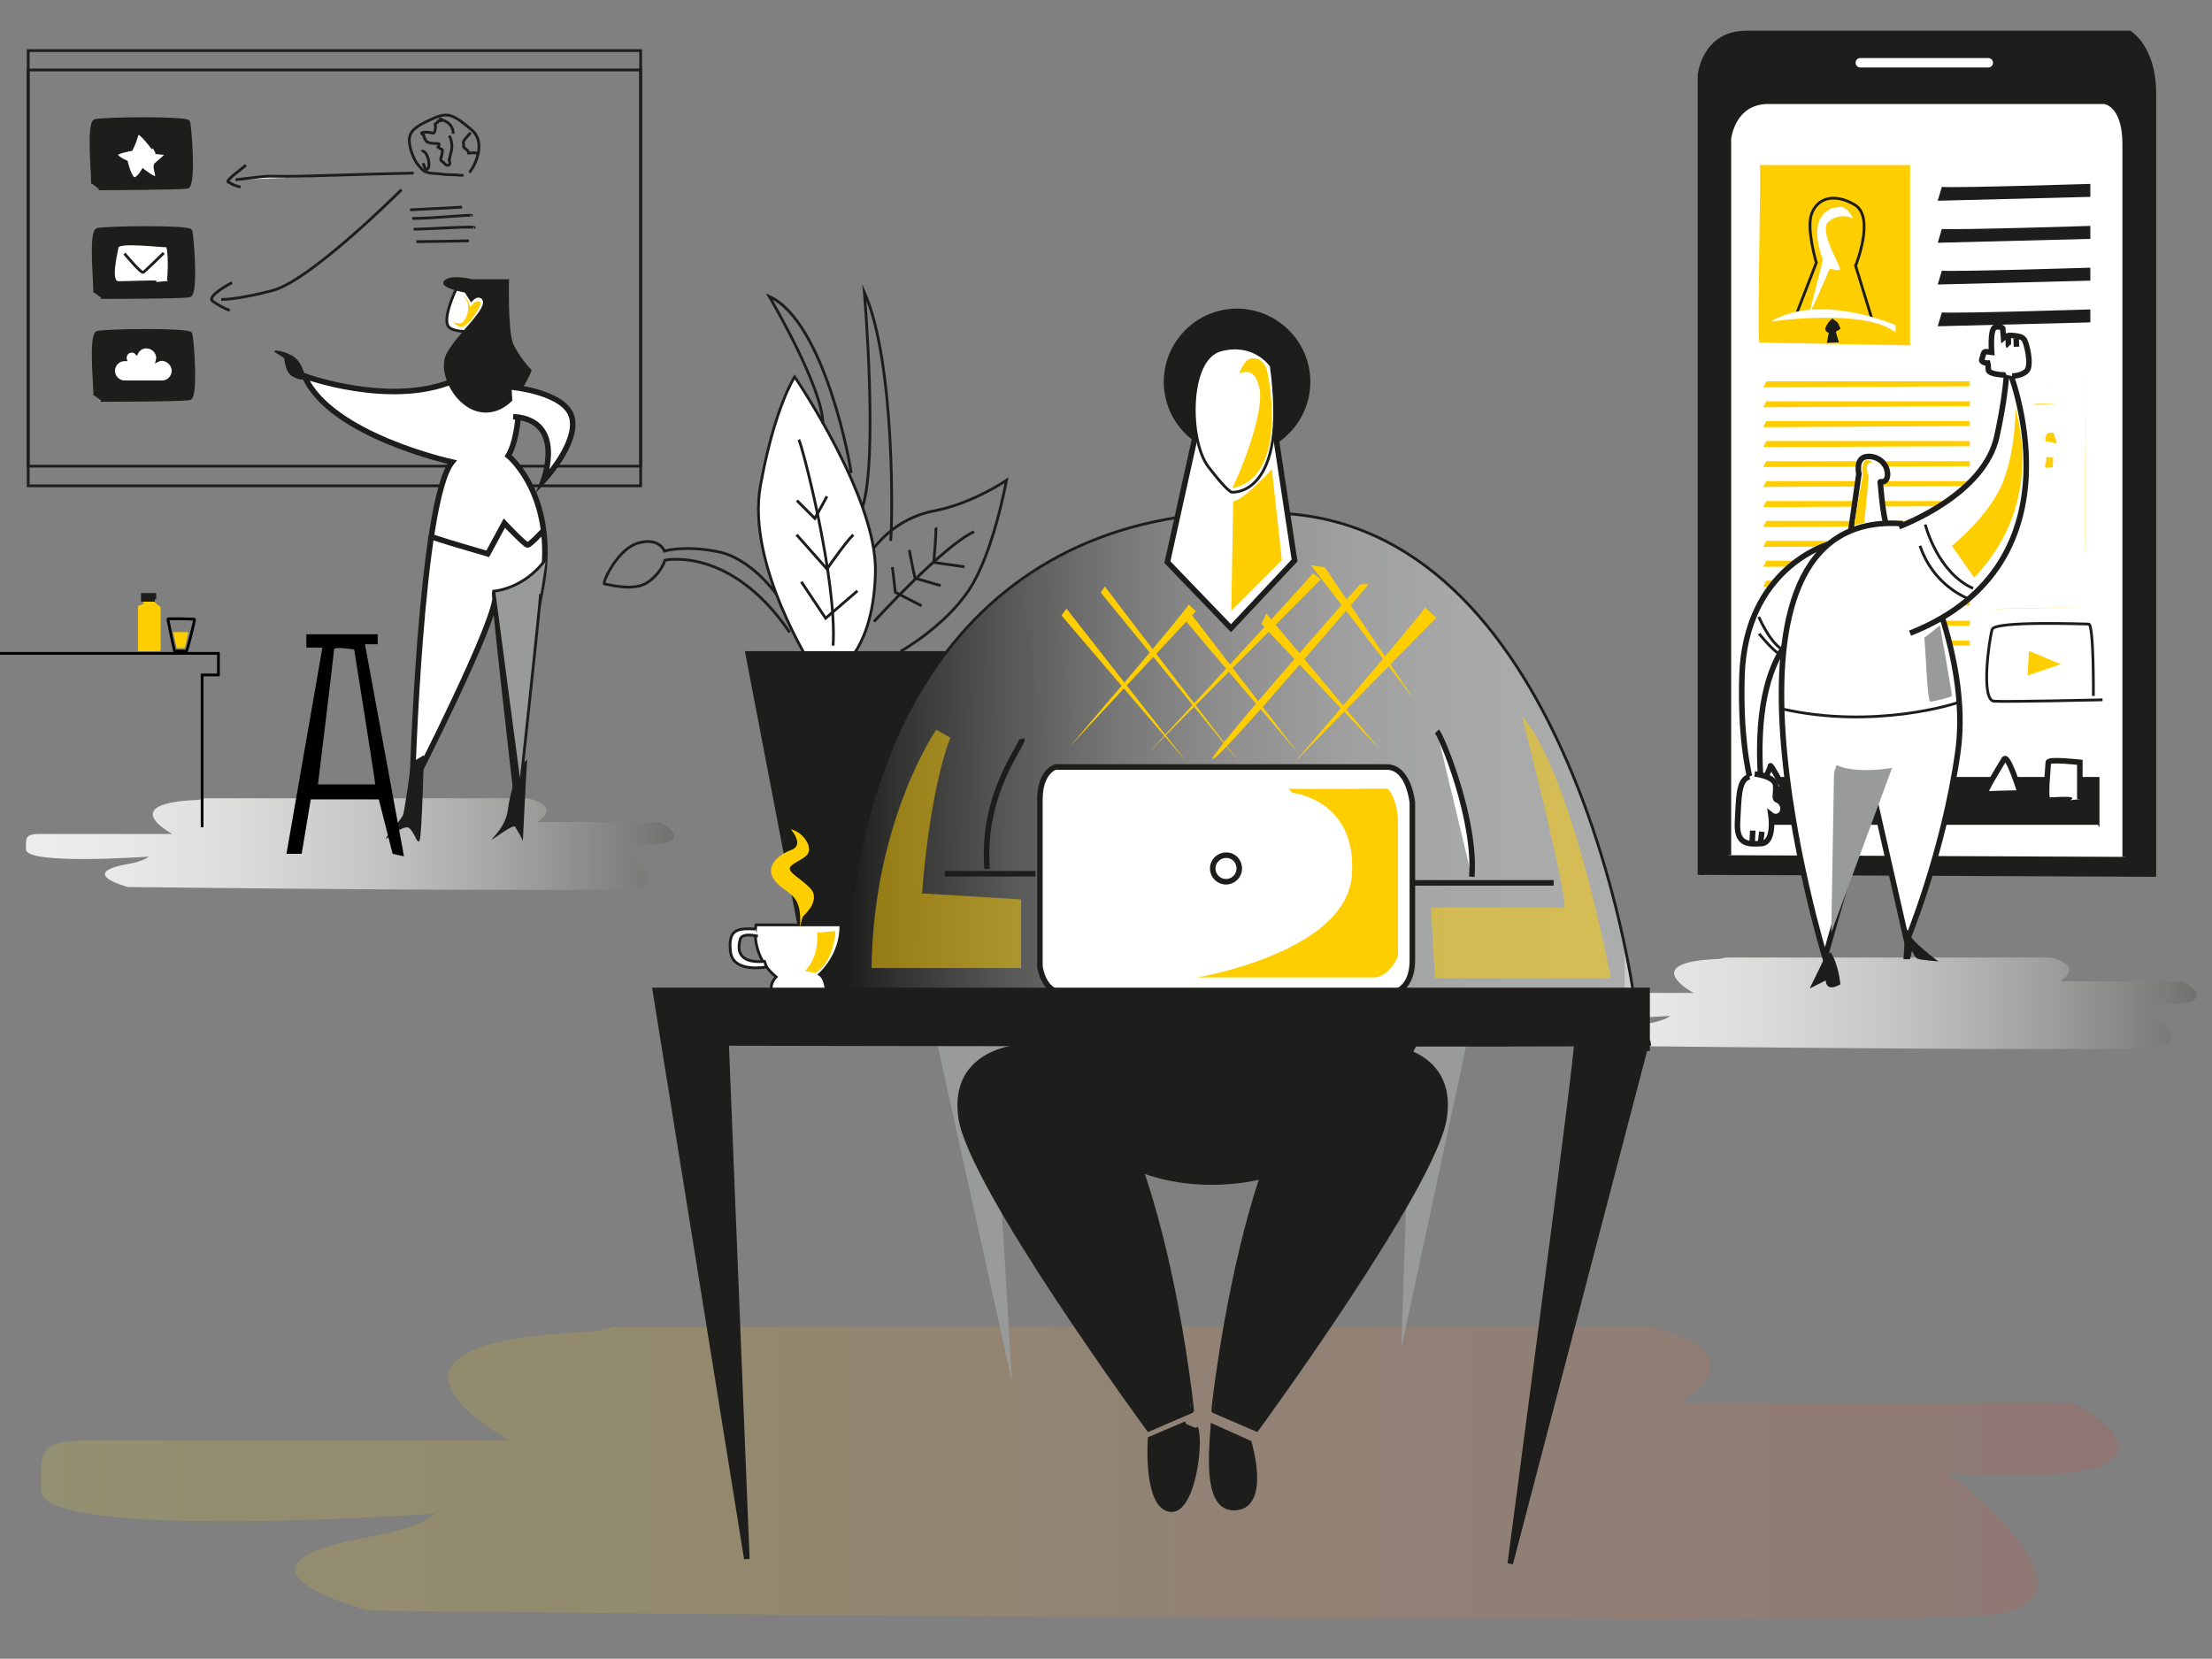 <?xml version="1.0" encoding="utf-8"?>
<!-- Generator: Adobe Illustrator 18.1.1, SVG Export Plug-In . SVG Version: 6.00 Build 0)  -->
<svg version="1.1" id="Capa_1" xmlns="http://www.w3.org/2000/svg" xmlns:xlink="http://www.w3.org/1999/xlink" x="0px" y="0px"
	 viewBox="0 0 800 599.9" enable-background="new 0 0 800 599.9" xml:space="preserve">
<rect x="0" y="0" width="800" height="599.9" fill="#808080" stroke="none"/>
<g>
	<g opacity="0.15">
		
			<linearGradient id="SVGID_1_" gradientUnits="userSpaceOnUse" x1="16.266" y1="266.224" x2="850.213" y2="266.224" gradientTransform="matrix(0.901 0 0 -0.901 9.905851e-02 772.656)">
			<stop  offset="0" style="stop-color:#FFEF27"/>
			<stop  offset="2.000000e-02" style="stop-color:#FFEA22"/>
			<stop  offset="0.1" style="stop-color:#FED70F"/>
			<stop  offset="0.19" style="stop-color:#FECC04"/>
			<stop  offset="0.28" style="stop-color:#FEC800"/>
			<stop  offset="0.55" style="stop-color:#F19034"/>
			<stop  offset="0.89" style="stop-color:#E96032"/>
			<stop  offset="1" style="stop-color:#E3322E"/>
		</linearGradient>
		<path fill="url(#SVGID_1_)" d="M222.3,479.8h374.5c0,0,33.5,7.3,17.8,21.9c-15.7,14.6-9.3,5.5-9.3,5.5h143.6
			c0,0,24.4,11.3,15.2,20.4c-9.2,9.2-59.6,5.2-59.6,5.2s61.8,46.7,14.8,51.2c-47,4.6-585.8-1.5-585.8-1.5s-61.1-15.9,1.2-26.9
			c17.8-3.1,22.8-8.2,22.8-8.2S14.8,557.6,14.8,539c0-13.2-1.6-18,16.7-18h153c0,0-66.7-35.7,29.9-39.4"/>
	</g>
	<polyline fill="#999A9A" points="339.1,378 366,499.7 359.4,389 510.1,389 506.8,487.6 531.4,373.1 	"/>
	<path fill="#1D1D1B" d="M367,375.9c0,0,17,52.6,71.2,52.6s74.5-51.5,74.5-51.5"/>
	
		<linearGradient id="SVGID_2_" gradientUnits="userSpaceOnUse" x1="620.799" y1="454.87" x2="881.745" y2="454.87" gradientTransform="matrix(0.901 0 0 -0.901 9.905851e-02 772.656)">
		<stop  offset="0" style="stop-color:#EDEDED"/>
		<stop  offset="0.16" style="stop-color:#E8E8E8"/>
		<stop  offset="0.34" style="stop-color:#DBDBDA"/>
		<stop  offset="0.54" style="stop-color:#C4C4C4"/>
		<stop  offset="0.74" style="stop-color:#A4A4A3"/>
		<stop  offset="0.95" style="stop-color:#7C7C7B"/>
		<stop  offset="1" style="stop-color:#70706F"/>
	</linearGradient>
	<path fill="url(#SVGID_2_)" d="M624.3,346.3h117.2c0,0,10.5,2.3,5.6,6.9c-4.9,4.6-2.9,1.7-2.9,1.7h44.9c0,0,7.6,3.5,4.8,6.4
		c-2.9,2.9-18.7,1.6-18.7,1.6s19.3,14.6,4.6,16s-183.3-0.5-183.3-0.5s-19.1-5,0.4-8.4c5.6-1,7.1-2.6,7.1-2.6s-44.6,3.2-44.6-2.7
		c0-4.1-0.5-5.6,5.2-5.6h47.9c0,0-20.9-11.2,9.4-12.3"/>
	
		<linearGradient id="SVGID_3_" gradientUnits="userSpaceOnUse" x1="10.358" y1="518.766" x2="270.451" y2="518.766" gradientTransform="matrix(0.901 0 0 -0.901 9.905851e-02 772.656)">
		<stop  offset="0" style="stop-color:#EDEDED"/>
		<stop  offset="0.16" style="stop-color:#E8E8E8"/>
		<stop  offset="0.34" style="stop-color:#DBDBDA"/>
		<stop  offset="0.54" style="stop-color:#C4C4C4"/>
		<stop  offset="0.74" style="stop-color:#A4A4A3"/>
		<stop  offset="0.95" style="stop-color:#7C7C7B"/>
		<stop  offset="1" style="stop-color:#70706F"/>
	</linearGradient>
	<path fill="url(#SVGID_3_)" d="M74.1,288.7h116.8c0,0,10.4,2.3,5.5,6.9c-4.9,4.6-2.9,1.7-2.9,1.7h44.8c0,0,7.6,3.5,4.7,6.4
		c-2.9,2.9-18.6,1.6-18.6,1.6s19.3,14.5,4.6,16s-182.7-0.5-182.7-0.5s-19.1-5,0.4-8.4c5.5-1,7.1-2.6,7.1-2.6S9.4,313,9.4,307.2
		c0-4.1-0.5-5.6,5.2-5.6h47.7c0,0-20.9-11.1,9.3-12.3"/>
	<rect x="10.2" y="18.3" fill="none" stroke="#1D1D1B" stroke-miterlimit="10" width="221.5" height="157.4"/>
	<rect x="10.2" y="25.3" fill="none" stroke="#1D1D1B" stroke-miterlimit="10" width="221.5" height="143.3"/>
	<path fill="#1D1D1B" stroke="#1D1D1B" stroke-width="2" stroke-miterlimit="10" d="M615,316.4V27.2c0,0,1.4-15.1,16.6-15.1h138.5
		c0,0,8.7,5.1,8.7,21.6v283.4"/>
	<path fill="#FFFFFF" stroke="#1D1D1B" stroke-width="2" stroke-miterlimit="10" d="M625.1,309.3V50.2c0,0,1.3-13.6,14.5-13.6H761
		c0,0,7.6,0.6,7.6,15.5v257.8"/>
	<polyline fill="#FFCE00" points="638.8,137.9 712.4,137.9 712.4,139.7 637.7,140.1 	"/>
	<polyline fill="#FFCE00" points="638.8,145.1 712.4,145.1 712.4,146.9 637.7,147.3 	"/>
	<polyline fill="#FFCE00" points="638.8,152.3 712.4,152.3 712.4,154.1 637.7,154.5 	"/>
	<polyline fill="#FFCE00" points="638.8,159.5 712.4,159.5 712.4,161.4 637.7,161.7 	"/>
	<polyline fill="#FFCE00" points="638.8,166.8 712.4,166.8 712.4,168.6 637.7,168.9 	"/>
	<polyline fill="#FFCE00" points="638.8,174 712.4,174 712.4,175.8 637.7,176.1 	"/>
	<polyline fill="#FFCE00" points="638.8,181.2 712.4,181.2 712.4,183 637.7,183.4 	"/>
	<polyline fill="#FFCE00" points="638.8,188.4 712.4,188.4 712.4,190.2 637.7,190.6 	"/>
	<polyline fill="#FFCE00" points="638.8,195.6 712.4,195.6 712.4,197.4 637.7,197.8 	"/>
	<polyline fill="#FFCE00" points="638.8,202.8 712.4,202.8 712.4,204.6 637.7,205 	"/>
	<polyline fill="#FFCE00" points="638.8,210 712.4,210 712.4,211.8 637.7,212.2 	"/>
	<polyline fill="#FFCE00" points="638.8,217.2 712.4,217.2 712.4,219 637.7,219.4 	"/>
	<polyline fill="#FFCE00" points="638.8,224.5 712.4,224.5 712.4,226.3 637.7,226.6 	"/>
	<polyline fill="#FFCE00" points="638.8,231.7 712.4,231.7 712.4,233.5 637.7,233.8 	"/>
	<path fill="#1D1D1B" d="M759.3,299.3V281H632.8c0,0-2.4,17.3,0,17.3h126"/>
	<path fill="#1D1D1B" d="M473.9,138.1c0,14.6-11.9,26.5-26.5,26.5c-14.6,0-26.5-11.9-26.5-26.5s11.9-26.5,26.5-26.5c0,0,0,0,0,0
		C462,111.7,473.9,123.5,473.9,138.1z"/>
	<path fill="#FFFFFF" stroke="#1D1D1B" stroke-miterlimit="10" d="M294,241.6c0,0-24.1-37.3-19-65.8c5.1-28.5,12.4-39.5,12.4-39.5
		s30,43.8,29.2,70.9c-0.7,27-12.4,34.3-12.4,34.3"/>
	<polyline fill="#1D1D1B" stroke="#1D1D1B" stroke-width="2" stroke-miterlimit="10" points="293.3,354.8 270.6,236.5 341.5,236.5 
		353.9,236.5 328.3,357 293.3,358.5 	"/>
	<path fill="#FFFFFF" stroke="#1D1D1B" stroke-miterlimit="10" d="M296.4,352.4c0,0,8-6.9,7.7-17.9h-30.7
		c-1.1,7.1,1.7,14.3,7.3,18.8c0,0-2.4,2.4-1.6,4.7h19.7C298.7,358.1,298.7,353.9,296.4,352.4z"/>
	<path fill="#FFFFFF" stroke="#1D1D1B" stroke-miterlimit="10" d="M274.1,338.6c0,0-5.7-1.5-6.4,1.1c-0.7,2.6-1.8,8.9,8.8,8l0.7,2
		c0,0-12.1,2.4-13-5.5s2.2-8.6,9-8.2"/>
	<path fill="#FFCE00" d="M290.3,331.5c0,0,7.1-5.9,2.6-10.4c-4.6-4.6-9.7-6.2-6-8.6s6.9-3.1,5.3-7.3c-1.2-2.6-3.4-4.6-6.2-5.3
		c0,0,5.1,5.7,0.2,7.5c-4.9,1.8-10,6.2-5.8,11.3c4.2,5.1,9.9,4,8.9,16.6"/>
	<path fill="#FFCE00" d="M295.5,337.3c0,0,1.1,8.4-4.4,13.9l3.8,0.7c0,0,6.4-3.1,7.3-15.2"/>
	<path fill="#FFFFFF" stroke="#1D1D1B" stroke-width="2" stroke-miterlimit="10" d="M590.4,360.4c0,0-22-166.4-124.6-174.1
		S305.6,252,306.6,364.9L590.4,360.4z"/>
	
		<linearGradient id="SVGID_4_" gradientUnits="userSpaceOnUse" x1="654.74" y1="553.213" x2="339.682" y2="551.583" gradientTransform="matrix(0.901 0 0 -0.901 9.905851e-02 772.656)">
		<stop  offset="0" style="stop-color:#FFFFFF"/>
		<stop  offset="0" style="stop-color:#FDFDFD"/>
		<stop  offset="0" style="stop-color:#F6F6F6"/>
		<stop  offset="0" style="stop-color:#EBEBEB"/>
		<stop  offset="0" style="stop-color:#DADADA"/>
		<stop  offset="1.000000e-02" style="stop-color:#C4C5C5"/>
		<stop  offset="1.000000e-02" style="stop-color:#ABACAC"/>
		<stop  offset="0.2" style="stop-color:#A8A9A9"/>
		<stop  offset="0.37" style="stop-color:#9E9F9E"/>
		<stop  offset="0.52" style="stop-color:#8D8E8D"/>
		<stop  offset="0.66" style="stop-color:#757675"/>
		<stop  offset="0.8" style="stop-color:#565755"/>
		<stop  offset="0.94" style="stop-color:#31312F"/>
		<stop  offset="1" style="stop-color:#1D1D1B"/>
	</linearGradient>
	<path fill="url(#SVGID_4_)" d="M590.4,360.4c0,0-22-166.4-124.6-174.1S305.6,252,306.6,364.9L590.4,360.4z"/>
	<path fill="#FFFFFF" stroke="#1D1D1B" stroke-width="2" stroke-miterlimit="10" d="M502.3,359.3c0,0,8.5,0,8.5-12.1v-56.9
		c0,0-1.2-12.9-9.3-12.9H381.7c0,0-5.6,1.6-5.6,11.7v60.5c0,0,1.2,9.3,8.1,9.3h113.4"/>
	<polygon fill="#FFFFFF" stroke="#1D1D1B" stroke-width="2" stroke-miterlimit="10" points="468.2,202.7 458.9,141.4 435.9,141.4 
		422.2,203.3 445.2,227.2 	"/>
	<path fill="#FFFFFF" stroke="#1D1D1B" stroke-miterlimit="10" d="M459.6,132.1c0,0-6.1-8.8-18.2-5.5c-12.1,3.3-11.5,32.9-4.4,42.2
		c7.1,9.3,8.5,9.2,8.5,9.2s20.8,2.1,14.2-46.2"/>
	<path fill="#FFFFFF" stroke="#1D1D1B" stroke-width="2" stroke-miterlimit="10" d="M448.2,314.1c0,2.7-2.2,4.8-4.8,4.8
		c-2.7,0-4.8-2.2-4.8-4.8c0-2.7,2.2-4.8,4.8-4.8C446.1,309.2,448.2,311.4,448.2,314.1L448.2,314.1z"/>
	<path fill="#1D1D1B" stroke="#1D1D1B" stroke-width="2" stroke-miterlimit="10" d="M597,377.2c-4.4,0.7-334.4,0-334.4,0l7.5,186.6
		L237,358.2h358.7v21.9"/>
	<line fill="none" stroke="#1D1D1B" stroke-width="2" stroke-miterlimit="10" x1="561.9" y1="319.3" x2="510.4" y2="319.3"/>
	<line fill="none" stroke="#1D1D1B" stroke-width="2" stroke-miterlimit="10" x1="341.7" y1="316" x2="374.5" y2="316"/>
	<path fill="#FFFFFF" stroke="#1D1D1B" stroke-width="2" stroke-miterlimit="10" d="M519.7,264.5c1.6,1.6,14.2,31.8,12.6,52.6"/>
	<path fill="none" stroke="#1D1D1B" stroke-width="2" stroke-miterlimit="10" d="M369.6,267.2c0.5,2.2-14.8,19.7-12.6,47.1"/>
	<path fill="#FFCE00" d="M446,181.4l-0.7,39.5l18.3-18.3l-3.6-32.9C459.8,169.7,451.1,179.9,446,181.4z"/>
	<path opacity="0.5" fill="#FFCE00" enable-background="new    " d="M519,353.8h63.6c0,0-13.9-73.8-32.2-95c0,0,16.8,65.8,15.3,69.4
		h-48.2"/>
	<path opacity="0.5" fill="#FFCE00" enable-background="new    " d="M338.6,263.9c0,0-22.7,32.9-23.4,86.2h54.1v-24.8l-35.8-2.2
		c0,0,2.2-35.1,10.2-56.3"/>
	<path fill="#FFCE00" d="M399.6,212.1c0.7,1.1,48.9,63.9,48.9,63.9l-50.4-61.7"/>
	<polyline fill="#FFCE00" points="385.7,220.1 429.2,275.6 383.9,222.6 	"/>
	<path fill="#FFCE00" d="M492,211.3c-2.9,2.9-57.3,64.7-53.3,63.2c4-1.5,56.3-63.2,56.3-63.2"/>
	<path fill="#FFCE00" d="M515.4,219.7c-1.8,3.3-47.5,56.3-47.5,56.3l51.5-52.6"/>
	<path fill="#FFCE00" d="M474.8,207.3c-0.7,1.5-59.2,64.7-59.2,64.7l62.1-62.5"/>
	<path fill="#FFCE00" d="M429.9,218.6c-1.1,2.6-43.1,51.5-43.1,51.5l45.7-49"/>
	<path fill="#FFCE00" d="M427.3,222.6c1.8,2.6,42.4,50,42.4,50l-40.2-52.2"/>
	<path fill="#FFCE00" d="M456.2,225.6c2.9,3.3,42.7,45.3,42.7,45.3l-40.9-49"/>
	<path fill="#FFCE00" d="M474.1,204.4c2.6,3.3,36.9,47.9,37.6,49l-32.5-48.2"/>
	<path fill="#1D1D1B" stroke="#1D1D1B" stroke-width="2" stroke-miterlimit="10" d="M370.3,378.6c0,0-26.3,0.7-22.7,25.6
		c3.6,24.8,67.9,112.5,67.9,112.5l15.3-6.6C431,510.1,415.6,366.2,370.3,378.6z"/>
	<path fill="#1D1D1B" stroke="#1D1D1B" stroke-width="2" stroke-miterlimit="10" d="M499.7,378.6c0,0,26.3,0.7,22.6,25.6
		c-3.7,24.8-67.9,112.5-67.9,112.5l-15.3-6.6C439,510.1,454.4,366.2,499.7,378.6z"/>
	<path fill="#FFFFFF" stroke="#1D1D1B" stroke-miterlimit="10" d="M288.9,159c1.5,2.9,13.9,51.1,12.4,74.5"/>
	<path fill="none" stroke="#1D1D1B" stroke-miterlimit="10" d="M308.6,193.4c-3,2.9-9.5,12.4-9.5,12.4l-11-12.4"/>
	<polyline fill="none" stroke="#1D1D1B" stroke-miterlimit="10" points="299.1,179.5 294.7,187.5 288.2,181 	"/>
	<path fill="none" stroke="#1D1D1B" stroke-miterlimit="10" d="M289.8,210.4l8.8,13.2l11.5-9.9"/>
	<path fill="none" stroke="#1D1D1B" stroke-miterlimit="10" d="M280.7,214.8c0,0-9.1-13-21.2-15.3c-12.1-2.4-19.2-0.2-19.2-0.2
		s-1.8-5.1-9.5-2.9c-7.7,2.2-13.2,14.8-12.2,14.8s9.7,2.7,15-0.2c3.2-1.9,5.7-4.9,6.9-8.4c0,0,23.7-5.3,45.1,26.1"/>
	<path fill="none" stroke="#1D1D1B" stroke-miterlimit="10" d="M316.1,198.1c0.5-0.4,7.5-10.6,21.6-13.3
		c14.1-2.7,26.3-11.1,26.3-11.1s-4.7,26.3-13.5,39.6c-8.8,13.3-24.8,22.3-24.8,22.3"/>
	<path fill="none" stroke="#1D1D1B" stroke-miterlimit="10" d="M316.1,224.8c0,0,25-27.4,36.2-32.5"/>
	<path fill="none" stroke="#1D1D1B" stroke-miterlimit="10" d="M338.4,190.8c0.4,0.5-0.7,12.6-0.7,12.6s10.6,1.5,11.1,1.6"/>
	<path fill="none" stroke="#1D1D1B" stroke-miterlimit="10" d="M328.9,198.9c0,0.7,2,10.2,2,10.2l9.3,2.7"/>
	<path fill="none" stroke="#1D1D1B" stroke-miterlimit="10" d="M322.7,205.1c0.2,0.7,1.1,9.1,1.1,9.1l9.5,4.9"/>
	<path fill="none" stroke="#1D1D1B" stroke-miterlimit="10" d="M322.1,195.6c0.7-4.4,1.8-64.7-9.5-89.9c0,0,5.1,60.3-0.7,77.8"/>
	<path fill="none" stroke="#1D1D1B" stroke-miterlimit="10" d="M307.8,171.1c0-2.2-9.5-54.8-29.6-63.9c0,0,19.4,32.9,19.4,46"/>
	<path fill="#FFCE00" d="M465.9,285.2c0.8,0.3,35.9,0,35.9,0s3.8,3.3,3.8,12.9v47.7c0,0-3,7.7-8.8,7.7h-63.8c0,0,53.7-9,55.9-36.7
		c2.2-27.7-21.6-30.1-21.6-30.1"/>
	<path fill="#FFCE00" d="M446.7,174.2c0.5-0.4,10.4-23.5,8.9-33.1c-1.6-9.6-7.4-5.9-7.4-5.9s1.6-5.4,4.5-5.6c2.8-0.2,5,1.3,5.8,5.6
		s6.8,37.3-12.8,41.4"/>
	<path fill="#FFFFFF" stroke="#1D1D1B" stroke-width="2" stroke-miterlimit="10" d="M721.8,22.7c0,1.5-1.2,2.7-2.7,2.7h-46.3
		c-1.5,0-2.7-1.2-2.7-2.7l0,0c0-1.5,1.2-2.7,2.7-2.7h46.3C720.6,20,721.8,21.2,721.8,22.7z"/>
	<path fill="#FFFFFF" stroke="#1D1D1B" stroke-width="2" stroke-miterlimit="10" d="M661.1,196.9c0,0-30,8.5-31.1,47.8
		c-1.1,39.3,8.7,52.6,8.7,52.6s-10.9-55.9,15.2-71.7"/>
	<path fill="#FFFFFF" stroke="#1D1D1B" stroke-width="2" stroke-miterlimit="10" d="M668.3,199.3l4-27.9c0,0-1.3-5.4,2.4-6.2
		c3.1-0.6,6.3,1.1,7.5,4c0.8,2.1,0.5,3.8-0.3,4.6c-0.8,0.8-2.2,0-1.9,0.8s0.8,15.6,4,19.3"/>
	<path fill="#FFFFFF" stroke="#1D1D1B" stroke-width="2" stroke-miterlimit="10" d="M688.2,190.5c2.1,2.4,25,45.1,19.9,81.4
		c-5.1,36.3-18.5,68.5-18.5,68.5l-12.4-54.6L660,346.2c0,0-49.9-162.7,28.2-156.8"/>
	<path fill="#FFFFFF" stroke="#1D1D1B" stroke-width="2" stroke-miterlimit="10" d="M686.8,190.5c1.9-0.8,30.9-11.8,35.4-32.7
		s3.2-26.3,3.8-25.5c0.5,0.8,29.3,71.2-35.2,96.7"/>
	<path fill="#1D1D1B" d="M660,346.2l-5.5,11.3l5.8-2.9c0,0,0,1.9,1.4,2.4s3.9-1,3.9-1s-0.7-7.7-3.6-11.6"/>
	<path fill="#1D1D1B" d="M689.1,336.1c0,0.7-0.7,10.8-0.7,10.8h2.4l0.7-3.1c0,0,1,2.4,1.9,2.9c1,0.5,7.7,1,7.7,1
		s-11.1-7.9-11.1-11.3"/>
	<path fill="none" stroke="#1D1D1B" stroke-miterlimit="10" d="M696.3,189.7c0,0,4.3,17.3,17.3,23.1"/>
	<path fill="none" stroke="#1D1D1B" stroke-miterlimit="10" d="M694.4,197.4c2.9,8.7,9.3,15.7,17.8,19.3"/>
	<path fill="#FFCE00" d="M705.9,197.4c0,0,13.9-11,18.7-23.6c4.8-12.5,4.3-27.9,4.3-26.4s11.6,33.7-14.9,61.5"/>
	<path fill="#999A9A" d="M663.3,279.4c0,1-1,57.9-1,57.9l22-59.6c0,0-12.7,2.4-20.1-1"/>
	<path fill="#FFCE00" d="M674.3,187.6c0.3-0.7,1.5-15.2,1.5-15.2s-1.1-3.6-0.3-4.5c0.4-0.5,1.1-0.8,1.8-0.6c0,0-2-1.8-3.1-0.3
		c-1.2,1.5-0.5,4.8-0.5,5c0,0.2-3.4,17.9-3,17.9s3.8-1,3.8-1"/>
	<path fill="#FFCE00" d="M690.8,124.9V59.7h-54.4c0.7,0-1.1,64.2,0,64.2S690.8,124.9,690.8,124.9z"/>
	<path fill="#1D1D1B" d="M702.3,67.6c6.5,0.4,53.7-1.1,53.7-1.1v4.7l-55.2,1.4"/>
	<path fill="#1D1D1B" d="M702.3,82.8c6.5,0.4,53.7-1.1,53.7-1.1v4.7l-55.2,1.4"/>
	<path fill="#1D1D1B" d="M702.3,97.9c6.5,0.4,53.7-1.1,53.7-1.1v4.7l-55.2,1.4"/>
	<path fill="#1D1D1B" d="M702.3,113c6.5,0.4,53.7-1.1,53.7-1.1v4.7l-55.2,1.4"/>
	<path fill="none" stroke="#1D1D1B" stroke-miterlimit="10" d="M677,115.3c-0.2-0.7-5.9-19.2-5.9-19.2s7.2-17.7-0.4-22.1
		s-13.5-2.2-15.5,3.3c-2,5.4,1.7,17.7,1.7,17.7l-7,18.1"/>
	<path fill="#FFFFFF" d="M663.2,75.1c-3.1,0.9-5.4,3.6-5.8,6.9c-0.8,5.7,1.6,10.7,1.8,11.7c0.2,1-5,19-4.5,18.9
		c0.5-0.1,7.1-15.5,7.1-15.5s2.8,1,3.6,0.3c0.8-0.6-8.1-14.1-4-17.3c4-3.3,8.4-1.4,8.7-1s-1.2-3.7-4.2-4.3"/>
	<path fill="#FFFFFF" d="M685.6,117.6c0,0-27.2-12-45.2-1.3c0,0,34-5,45.1,3.9"/>
	<path fill="#1D1D1B" d="M664.6,116.6c0.4,0.7,0.7,1.4,1,2.2c0,0.5-1.6,0.8-1.6,1.3c0.3,1.3,0.7,2.5,1.1,3.7l-4.4,0.2l0.7-3.6
		c0,0-1.4-0.5-1.3-1.6c0.5-1.4,1.4-2.7,2.6-3.6"/>
	<path fill="#FFFFFF" stroke="#1D1D1B" stroke-width="2" stroke-miterlimit="10" d="M752.2,289v-13.3c0,0-11.4-1.3-11.4,0
		s-1.4,13.7,0,13.7s7.6-0.5,8.1,0"/>
	<path fill="#FFFFFF" stroke="#1D1D1B" stroke-width="2" stroke-miterlimit="10" d="M730.8,287.4c-0.5-1.8-4.7-15-6-12.8
		c-1.3,2.2-7.9,12.8-6.7,12.6c1.3-0.2,11.9-0.4,11.9-0.4"/>
	<path fill="#FFFFFF" stroke="#1D1D1B" stroke-width="2" stroke-miterlimit="10" d="M645.3,285.7c-0.5-1.3-5-9.6-5-8.7
		c0,0.9-3.6,7.4-2.9,8.1s7,0.2,7,0.2"/>
	<path fill="#FFFFFF" d="M698.5,274.4c0,0.5-8.5,56.8-8.5,56.1c0-0.8-3.2-51.2-2.5-51.4s10.6-7.6,12.6-9.7"/>
	<path fill="none" stroke="#1D1D1B" stroke-miterlimit="10" d="M757.1,251.7c0,0,0.2-26-1.7-26s-33.9-1.2-34.9,1.9
		c-1,3.1-4.3,25.7,0.7,26c5,0.3,39.2-0.5,39.2-0.5"/>
	<polygon fill="#FFCE00" points="733.8,235.4 745.3,240.2 733.3,244.3 	"/>
	<path fill="#FFCE00" d="M720.3,220.2c2.2,0.2,35.1-0.7,35.1-0.7"/>
	<path fill="#FFCE00" d="M718.9,258.2c1.7,0,40.4-0.7,40.4-0.7"/>
	<path fill="#FFCE00" d="M754,201.3c-0.2-3.1,0.5-70.4,0.5-70.4"/>
	<line fill="none" x1="747.2" y1="202.2" x2="732.1" y2="201.7"/>
	<path fill="#FFCE00" d="M747.7,138.5c-1.7,0.2-13.2,1.2-13.2,1.2"/>
	<path fill="#FFCE00" d="M744.1,146.2c0,0-9.1-0.5-8.7,0.2"/>
	<path fill="#FFCE00" d="M743.9,160.4l-1.2-3.9c0,0-2.4-0.2-2.6,0.7s-0.7,1.2-0.2,2.4"/>
	<path fill="#FFCE00" d="M742.4,169l0.2-3.4c0,0-2.9-1-2.6,0.5s-1,2.6,0,3.1"/>
	<path fill="#FFFFFF" stroke="#1D1D1B" stroke-miterlimit="10" d="M164.9,104.7c0,0-5,10.4-2.7,13.4c2.2,3,17.8,3.2,16.1-7.9
		c-1.7-11.1-9.6-7.2-9.6-7.2"/>
	<path fill="#FFFFFF" stroke="#1D1D1B" stroke-width="2" stroke-miterlimit="10" d="M187.8,136.8c0,0,1,19.8-4,28
		c0,0,18.9,15.4,11.6,50c-7.3,34.6-8.7,72.4-8.7,72.4s-9.2-79.9-7.6-72.3s-30,69.3-30,69.3s2.9-102.9,14.4-117.1
		c0,0-44.1-9.6-53.4-31.1c0,0,30.7,11.2,53.5,1.9"/>
	<path fill="#1D1D1B" d="M170.8,101h13.3c0,0-0.5,18.6,1.5,23.3c2,4.7,6.7,9.6,6.7,9.6s-5.4,14.9-16.1,15.3
		c-10.6,0.5-18.6-14.1-14.6-21.5c4-7.4,15.6-16.6,12.6-19.6c-0.6-0.5-1.4-0.6-2-0.3c-0.7,0.4-1.3,0.9-1.8,1.6l-2.3-3.6
		c0,0-9.9-1.7-7.4-4.3C163.1,99,170.8,101,170.8,101z"/>
	<path fill="#1D1D1B" d="M148.7,275.9c0,0-2.3,17.5-3,19c-0.7,1.5-6.3,7.9-6.1,8.4c0.2,0.5,6.4-5.4,8.4-3.8c2,1.6,3,6.4,3.8,4.3
		c0.8-2.1,1.5-30.7,1.5-30.7"/>
	<path fill="#1D1D1B" d="M186.2,278.7c0,4.9-1.6,7.3-2.5,14c-0.8,6.8-6.6,11.1-5.8,10.9s7.6-5.6,8.4-4.6c1,1.6,2,3.3,2.8,5.1
		c0,0,1.3-27.4,1.6-29.4"/>
	<path fill="#999A9A" stroke="#1D1D1B" stroke-miterlimit="10" d="M195.5,214.8c0,2.3-7.4,70.8-7.4,70.8l-9.5-71.8
		c0,0,11-0.7,18.9-11.7"/>
	<path fill="#FFCE00" d="M168.4,108.1c0.6,0.9,0.9,1.9,0.9,3c0.2,2.2-1.1,5.2-2.5,5.7s-3.5-0.6-2.9-0.2s2.1,2.3,4,1.3
		c2-1,7.4-8.4,5.5-8.9c-1.8-0.5-3.3,2.1-3.3,2.1s-1-3.6-2.7-4.2"/>
	<path fill="#1D1D1B" d="M110.3,136.1c0,0-1-5.5-4.7-7.5c-3.7-2-7-2.1-6.3-1.4c0.8,0.8,3.3,1.9,3.5,2.5c0.2,0.6,0.2,4.9,3.1,6.5
		c2.9,1.6,4.3,1,4.3,1"/>
	<path d="M132,233h4.6v-3.6h-25.8v4.8h5.8l-13,74.6h5.5l3.3-19.7h24.6l5,19.7l4.1,0.9L132,233z M115,283.7c0,0,5.8-47.6,5.8-48.8
		c0-1.2,7.3,0,7.3,0s7.6,47.6,7.6,48.8H115z"/>
	<polyline fill="none" stroke="#000000" stroke-miterlimit="10" points="73.1,299.2 73.1,244.1 79,244.1 79,236.3 -1.2,236.3 	"/>
	<path fill="none" stroke="#000000" stroke-miterlimit="10" d="M67.5,235.5c0.2-0.5,3.2-11.6,2.8-11.6c-0.4,0-9.6-0.3-9.6,0
		c0,0.3,2.4,11.5,2.4,11.5L67.5,235.5z"/>
	<path fill="#FFCE00" d="M68.1,228.6h-5.5l1.3,5.8c0,0,2.7,0,2.9-0.1C67,234.2,68.1,228.6,68.1,228.6z"/>
	<polyline fill="#FFCE00" points="58.1,235.1 58.1,219.6 55.8,217.7 55.8,216.6 55.8,216.2 51.8,216.2 51.9,218.4 49.9,219.2 
		49.9,234.9 49.9,235.5 57.8,235.5 	"/>
	<polyline fill="#1D1D1B" stroke="#1D1D1B" stroke-miterlimit="10" points="56,216.7 56,215 51.5,215 51.5,217.1 56,217.1 	"/>
	<path fill="#1D1D1B" stroke="#1D1D1B" stroke-miterlimit="10" d="M33.4,66.5c0.4-1.6-1.9-22.1,1-22.9c2.9-0.8,33.2-1.2,33.8,0.4
		c0.6,1.6,2.3,23.1-0.4,23.7c-2.7,0.5-31.3,0.6-32.1,0.6"/>
	<path fill="#1D1D1B" stroke="#1D1D1B" stroke-miterlimit="10" d="M34.2,105.9c0.4-1.6-1.9-22.1,1-22.9c2.9-0.8,33.2-1.2,33.8,0.4
		c0.6,1.6,2.3,23.1-0.4,23.6c-2.7,0.6-31.3,0.6-32.1,0.6"/>
	<path fill="#1D1D1B" stroke="#1D1D1B" stroke-miterlimit="10" d="M34.2,143.1c0.4-1.6-1.9-22.1,1-22.9c2.9-0.8,33.2-1.2,33.8,0.4
		c0.6,1.6,2.3,23.1-0.4,23.6c-2.7,0.6-31.3,0.6-32.1,0.6"/>
	<path fill="#FFFFFF" stroke="#1D1D1B" stroke-miterlimit="10" d="M55.3,53.7c0,0-5.3-7.2-5.7-5.1c-0.5,1.9-1.2,3.7-2.1,5.5
		c0,0-6.1,1-5.3,2.1c0.8,1.2,3.5,2.3,3.5,2.3s1.6,6.6,3.1,6.1s2.9-3.1,2.9-3.1s4.7,3.7,4.9,2.5c0.2-1.2-1.2-4.1-0.2-4.7
		c1.4-1.2,2.8-2.4,4.1-3.7l-4.3-0.4"/>
	<path fill="#FFFFFF" stroke="#1D1D1B" stroke-miterlimit="10" d="M60.8,101.6c0.4-0.6,0.8-12.9-0.6-12.7
		c-1.4,0.2-17.4-1.9-17.8,0.4c-0.4,2.3-3.1,12.9,0.4,12.9s11.9-0.4,13.7-0.2"/>
	<path fill="#FFFFFF" stroke="#1D1D1B" stroke-miterlimit="10" d="M45,91.7c1,1.2,6.1,7.2,6.8,6.8s7.4-7,7.4-7"/>
	<path fill="#FFFFFF" stroke="#1D1D1B" stroke-miterlimit="10" d="M58.7,130c-0.7,0-1.3,0.2-1.9,0.5c0.1-0.4,0.2-0.8,0.2-1.1
		c-0.1-2.2-1.9-3.9-4.1-3.9c-1.5,0-2.9,0.9-3.5,2.3c-0.9-1-2.4-1-3.3-0.2c-0.5,0.5-0.8,1.1-0.8,1.8c0,0.2,0,0.4,0.1,0.7h-0.1
		c-2.2-0.1-4.1,1.6-4.2,3.8c-0.1,2.2,1.6,4.1,3.8,4.2c0.1,0,0.3,0,0.4,0c0.2,0,0.3,0,0.5,0h12.5c0.2,0,0.3,0,0.5,0
		c2.2-0.1,3.9-2,3.8-4.2C62.4,131.8,60.8,130.2,58.7,130L58.7,130z"/>
	<path fill="#FFFFFF" stroke="#1D1D1B" stroke-miterlimit="10" d="M149.6,62.6c-1,0-21.4,0.5-36.7,1c-15.4,0.5-13.6-0.3-20.1,0.5
		S85.2,65,85.2,65"/>
	<path fill="none" stroke="#1D1D1B" stroke-miterlimit="10" d="M88.9,59.7c-0.8,1-7.8,5.7-6.3,6.2s0,0.5,4.4,1.8"/>
	<path fill="none" stroke="#1D1D1B" stroke-miterlimit="10" d="M145.2,68.6c-3.4,3.4-33.6,33.1-46.7,36.5S80,108.3,80,108.3"/>
	<path fill="none" stroke="#1D1D1B" stroke-miterlimit="10" d="M83.9,102.2c0,0-9.4,4.9-7,6.7c1.9,1.4,4,2.5,6.2,3.4"/>
	<path fill="none" stroke="#1D1D1B" stroke-miterlimit="10" d="M148.3,75.9c0.8,0,18.8-1,18.8-1"/>
	<path fill="none" stroke="#1D1D1B" stroke-miterlimit="10" d="M149.1,79c8.3,0,22.1-1.6,21.4-1"/>
	<path fill="none" stroke="#1D1D1B" stroke-miterlimit="10" d="M149.6,82.9c4.7,0,23.2-1.3,21.9-0.5"/>
	<path fill="none" stroke="#1D1D1B" stroke-miterlimit="10" d="M150.6,87.4c4.7,0,19-0.3,19-0.3"/>
	<path fill="none" stroke="#1D1D1B" stroke-miterlimit="10" d="M169.7,62.3c0.8-0.3,7-10.2,0.8-15.4s-8.3-6.5-13.5-4.2
		c-5.2,2.3-8.3,3.9-8.9,7c-0.5,3.1,1.6,8.3,3.1,9.9s1.8,2.9,5.5,3.1c3.6,0.2,3.6,0.5,6.7,0.5c3.1,0,3.4,0.5,4.2,0"/>
	<path fill="none" stroke="#1D1D1B" stroke-miterlimit="10" d="M162.4,49.1c0,0,0.8,0.8,1,3.1s-0.8,4.2-0.8,5.2s-0.5-0.5,0,1
		c0.5,1.6-1,1.8-1.8,0.8c-0.8-1-1.8-1-1.3-2.1c0.3-0.9,0.5-1.9,0.5-2.9l-1.6-1c0,0,1-1.3,0-1.3s-3.4,0-4.2-0.8
		c-0.5-0.7-0.9-1.5-1-2.3c0,0-2.1-1,0.8-1c2.9,0,2.9,1.3,3.4-1s-0.8-1.6,0.5-2.3c1.3-0.8-0.3-0.8,1.3-0.8c1.6,0-1.8-1.6,1.6,0
		c1.9,0.8,3.2,2.6,3.1,4.7"/>
	<path fill="none" stroke="#1D1D1B" stroke-miterlimit="10" d="M170.2,48c-0.8,1-3.1,3.1-2.6,3.9s-0.8,0.8,1,2.1s-0.3,1.6,1.8,1.3
		c2.1-0.3,2.9,0.8,2.1-0.3"/>
	<path fill="none" stroke="#1D1D1B" stroke-miterlimit="10" d="M152.5,54.8c0,0,1-0.8,2.1,1.8c1,2.6,0.3,4.2,0.3,4.2
		s-0.8,1.3-1.3-0.3L153,59"/>
	<path fill="#1D1D1B" stroke="#1D1D1B" stroke-width="2" stroke-miterlimit="10" d="M570.3,376.8c0.7,2.2-24.1,188.7-24.1,188.7
		l49-187.5"/>
	<path fill="#FFFFFF" stroke="#1D1D1B" stroke-width="2" stroke-miterlimit="10" d="M185,140c0,0,19.8,1.8,21.9,11.2
		c2.1,9.4-10.4,22.7-10.4,22.7s8.3-22.1-10.9-23.2"/>
	<path fill="#1D1D1B" stroke="#1D1D1B" stroke-width="2" stroke-miterlimit="10" d="M429,515l-12.9,5.5c0,0-1.6,23,6.6,25.2
		c8.2,2.2,11.8-23.3,9.6-29.3"/>
	<path fill="#1D1D1B" stroke="#1D1D1B" stroke-width="2" stroke-miterlimit="10" d="M438.8,516.1l12.9,5.8c0,0,6.6,21.9-4.4,23.3
		C436.4,546.5,438,527.4,438.8,516.1z"/>
	<path fill="#FFFFFF" stroke="#1D1D1B" stroke-width="2" stroke-miterlimit="10" d="M155,193.8c0,0,6.7,2.2,11.2,3.5
		c4.5,1.3,10.2,3,10.2,3l6-11.1c0,0,7.5,7.9,8.4,7.9s5.8-5.3,5.8-5.3"/>
	<path fill="#FFFFFF" stroke="#1D1D1B" stroke-miterlimit="10" d="M708.3,254c-1,0.5-30.5,9.9-63.7,2.4"/>
	<path fill="#FFFFFF" stroke="#1D1D1B" stroke-miterlimit="10" d="M636.1,223.1c0,0,3.7,8.8,8.3,11.7"/>
	<path fill="#FFFFFF" stroke="#1D1D1B" stroke-miterlimit="10" d="M636.2,229.2c0,0,4.3,5.3,6.7,6.9"/>
	<path fill="#999A9A" d="M695.9,230.7c0.5,1.4,1,23.3,2.3,23.1c1.3-0.2,7.5-1.6,7.7-2.1c0.2-0.5-4.3-25.5-4.3-25.5"/>
	<path fill="#FFFFFF" stroke="#1D1D1B" stroke-width="2" stroke-miterlimit="10" d="M725.7,135.6c-0.2,0.1-6.6-0.1-6.6-1.9
		c0-0.8,0-1.6-0.2-2.4c0,0-2.7,0-2.1-1.5c0.6-1.5,0.4-2.6,1.4-2.6c0.7,0,1.4,0.1,2.1,0.2c0,0-0.7-8.8,1.4-9.1s2.6,0.4,2.6,0.4
		l0.3,3.5c0.7-0.6,1.6-0.9,2.6-0.9c1.4,0.1,3.9,0.2,4.8,1.4c1,1.3,2.9,9.5,1,11.4c-1.8,1.9-5.3,1.9-5.3,1.9"/>
	<path fill="#FFFFFF" stroke="#1D1D1B" stroke-width="2" stroke-miterlimit="10" d="M729.1,122.2c0.1,0.3,0.2,3.2,0.2,3.2"/>
	<path fill="#FFFFFF" stroke="#1D1D1B" stroke-width="2" stroke-miterlimit="10" d="M726.3,122c0.1,0.5-0.1,2.9,0.2,3.2"/>
	<path fill="#FFFFFF" stroke="#1D1D1B" stroke-width="2" stroke-miterlimit="10" d="M634.6,279.9c0,0,7.4,0.8,7.6,4.2
		s-0.8,4.8,0.7,5.3c1.6,0.7,2.4,2.6,1.7,4.3c-0.1,0.3-0.3,0.6-0.5,0.8c-0.9,1-2.5,1.1-3.6,0.2c0,0,1.5,10-3.5,10.4
		c-5,0.3-9.1,0.3-8.6-8s0.2-15.1,4.3-16.2"/>
	<line fill="none" stroke="#1D1D1B" stroke-width="2" stroke-miterlimit="10" x1="637.2" y1="300.8" x2="636.7" y2="305"/>
	<path fill="#FFFFFF" stroke="#1D1D1B" stroke-width="2" stroke-miterlimit="10" d="M633.9,300.4c0,0.8-0.2,3.9-0.2,3.9"/>
</g>
</svg>
